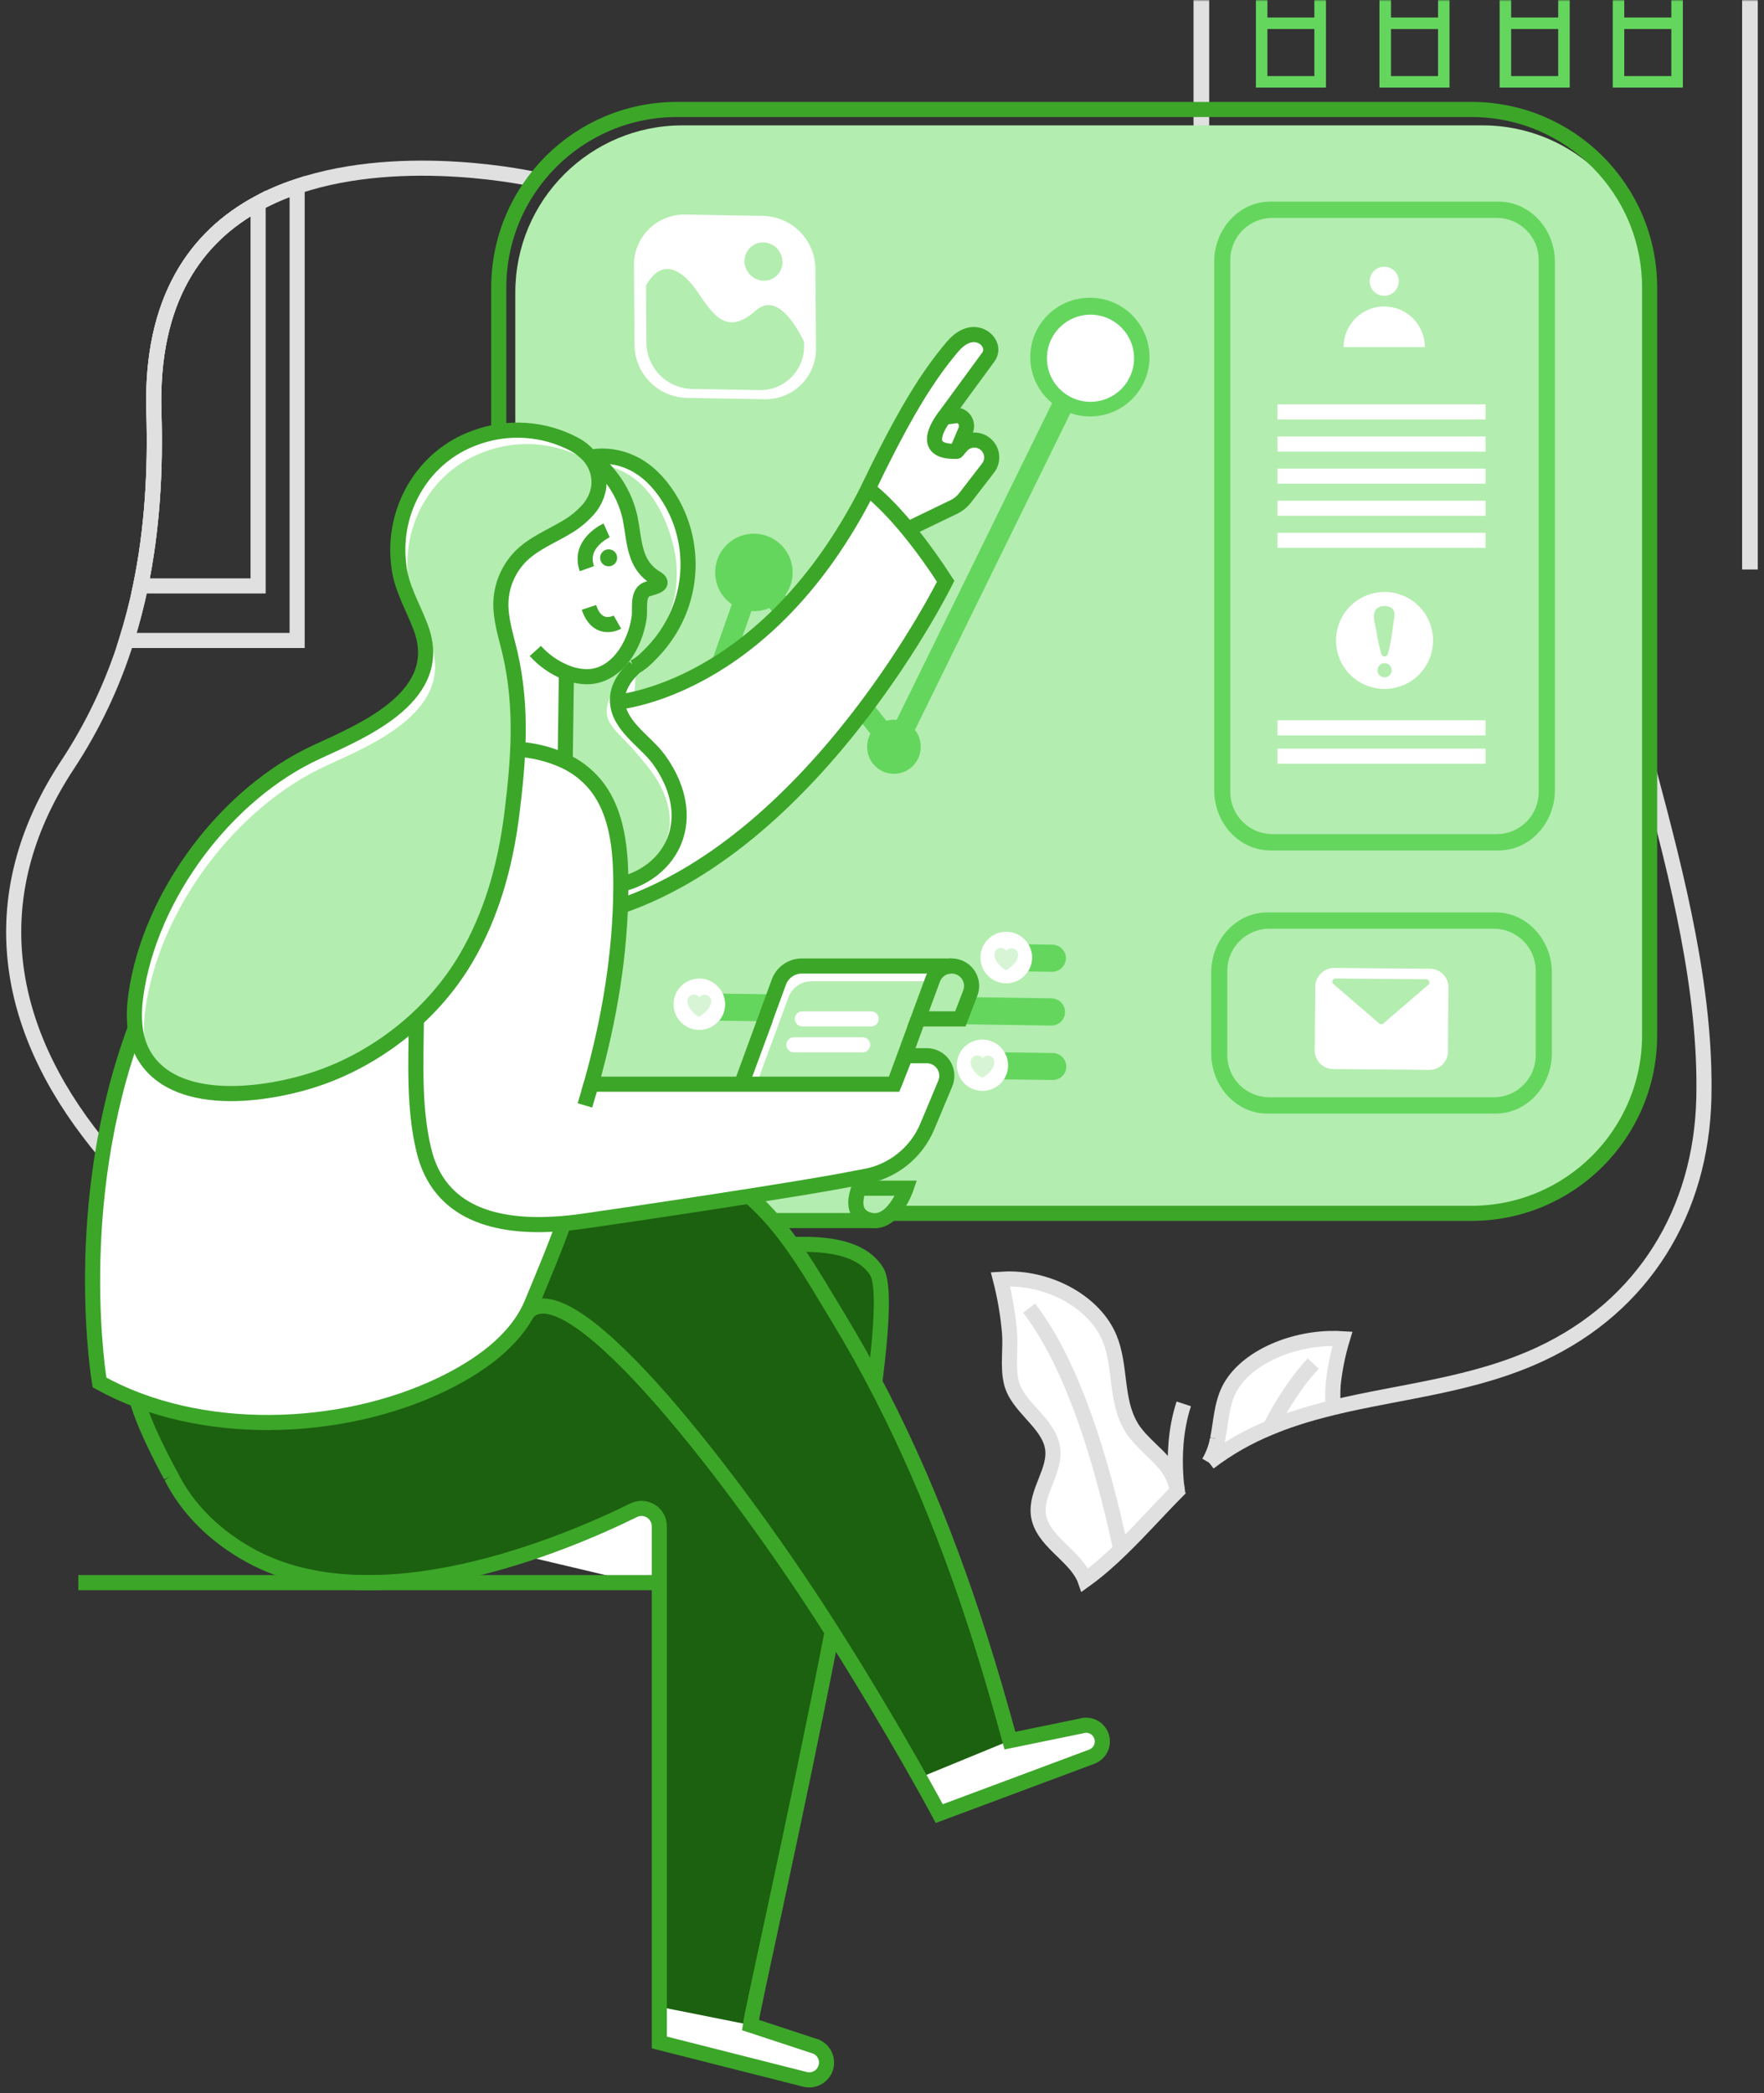 <svg width="543" height="644" viewBox="0 0 543 644" fill="none" xmlns="http://www.w3.org/2000/svg">
<rect x="0" y="0" width="543" height="644" fill="#333333" stroke="none"/>
<mask id="mask0_26_439" style="mask-type:luminance" maskUnits="userSpaceOnUse" x="0" y="0" width="543" height="644">
<path d="M543 0H0V643.717H543V0Z" fill="white"/>
</mask>
<g mask="url(#mask0_26_439)">
<path d="M369.806 126.943V-241.421H538.673V175.229" stroke="#E0E0E0" stroke-width="4.82" stroke-miterlimit="10"/>
<path d="M386.592 5.39V26.947H408.164V-12.61H386.592V5.39ZM390.138 -9.08H404.591V5.39H390.138V-9.08ZM390.138 8.927H404.591V23.41H390.138V8.927Z" fill="#64D65E"/>
<path d="M424.625 5.39V26.947H446.197V-12.61H424.625V5.39ZM428.185 -9.066H442.665V5.39H428.185V-9.066ZM428.185 8.94H442.665V23.41H428.185V8.94Z" fill="#64D65E"/>
<path d="M461.621 5.39V26.947H483.193V-12.61H461.621V5.39ZM465.167 -9.08H479.647V5.39H465.167V-9.08ZM465.167 8.927H479.647V23.41H465.167V8.927Z" fill="#64D65E"/>
<path d="M496.446 5.39V26.947H518.018V-12.61H496.446V5.39ZM499.985 -9.08H514.472V5.39H499.985V-9.08ZM499.985 8.927H514.472V23.41H499.985V8.927Z" fill="#64D65E"/>
<path d="M362.357 458.84C356.661 464.579 351.018 470.966 345.005 476.766C343.352 478.378 341.66 479.937 339.929 481.441C338.008 483.111 336.026 484.701 333.997 486.156C333.849 485.732 333.669 485.32 333.458 484.924C330.053 478.187 320.818 473.923 319.672 466.284C318.627 459.15 325.065 452.595 324.013 445.603C322.827 437.694 313.093 432.999 311.293 425.272C310.147 420.476 311.171 414.945 310.753 410.001C310.275 404.472 309.34 398.992 307.956 393.618C308.63 393.57 309.304 393.55 309.978 393.53C323.663 393.301 337.132 400.981 341.561 411.772C345.127 420.53 343.313 430.574 348.052 438.759C348.337 439.288 348.66 439.797 349.016 440.281C349.645 441.14 350.319 441.963 351.039 442.747L352.542 444.309C352.791 444.559 353.068 444.788 353.317 445.057C353.567 445.327 353.836 445.562 354.086 445.832C356.445 448.089 358.852 450.359 360.416 453.053C360.557 453.288 360.683 453.53 360.793 453.781C360.935 454.031 361.061 454.29 361.171 454.556C361.312 454.845 361.42 455.121 361.521 455.391C361.622 455.66 361.75 456.065 361.858 456.348C362.007 456.853 362.148 457.331 362.256 457.83C362.256 457.958 362.256 458.065 362.296 458.166C362.337 458.267 362.296 458.247 362.296 458.294C362.306 458.334 362.306 458.376 362.296 458.416C362.296 458.503 362.296 458.564 362.337 458.624V458.665C362.327 458.724 362.334 458.785 362.357 458.84Z" fill="white"/>
<path d="M362.445 459.258H362.465L362.445 459.279V459.258Z" fill="white"/>
<path d="M362.485 459.219C362.654 459.071 362.795 458.97 362.964 458.822C362.822 458.95 362.654 459.091 362.506 459.239C362.506 459.239 362.506 459.239 362.465 459.239L362.485 459.219Z" fill="white"/>
<path d="M410.395 426.054C410.25 428.403 410.25 430.758 410.395 433.107C406.283 434.111 402.231 435.216 398.261 436.549C395.793 437.365 393.373 438.26 390.953 439.284C384.239 442.006 377.916 445.608 372.152 449.995C373.408 447.855 374.292 445.518 374.768 443.084C374.768 442.983 374.808 442.875 374.828 442.754C375.873 437.708 375.954 432.407 378.334 427.583C382.763 418.691 395.713 412.244 409.269 411.827H409.518C410.752 411.827 412.006 411.827 413.26 411.887C411.856 416.508 410.896 421.252 410.395 426.054Z" fill="white"/>
<path d="M404.233 419.56L398.22 436.523C395.753 437.338 393.333 438.234 390.913 439.258C394.776 431.753 399.198 424.97 404.233 419.56Z" fill="white"/>
<path d="M362.512 459.284C362.512 459.15 362.491 459.016 362.451 458.887C362.492 459.136 362.512 459.284 362.512 459.284Z" fill="white"/>
<path d="M316.787 402.512C330.269 419.979 339.221 449.667 345.005 476.768C343.352 478.38 341.66 479.938 339.929 481.443L316.787 402.512Z" fill="white"/>
<path d="M364.393 431.962C361.697 440.187 361.595 448.494 361.912 453.755C361.994 455.455 362.174 457.148 362.452 458.827L364.393 431.962Z" fill="white"/>
<path d="M362.357 458.84C356.661 464.579 351.018 470.966 345.005 476.766C343.352 478.378 341.66 479.937 339.929 481.441C338.008 483.111 336.026 484.701 333.997 486.156C333.849 485.732 333.669 485.32 333.458 484.924C330.053 478.187 320.818 473.923 319.672 466.284C318.627 459.15 325.065 452.595 324.013 445.603C322.827 437.694 313.093 432.999 311.293 425.272C310.147 420.476 311.171 414.945 310.753 410.001C310.275 404.472 309.34 398.992 307.956 393.618C308.63 393.57 309.304 393.55 309.978 393.53C323.663 393.301 337.132 400.981 341.561 411.772C345.127 420.53 343.313 430.574 348.052 438.759C348.337 439.288 348.66 439.797 349.016 440.281C349.645 441.14 350.319 441.963 351.039 442.747L352.542 444.309C352.791 444.559 353.068 444.788 353.317 445.057C353.567 445.327 353.836 445.562 354.086 445.832C356.445 448.089 358.852 450.359 360.416 453.053C360.557 453.288 360.683 453.53 360.793 453.781C360.935 454.031 361.061 454.29 361.171 454.556C361.312 454.845 361.42 455.121 361.521 455.391C361.622 455.66 361.75 456.065 361.858 456.348C362.007 456.853 362.148 457.331 362.256 457.83C362.256 457.958 362.256 458.065 362.296 458.166C362.337 458.267 362.296 458.247 362.296 458.294C362.306 458.334 362.306 458.376 362.296 458.416C362.296 458.503 362.296 458.564 362.337 458.624V458.665C362.327 458.724 362.334 458.785 362.357 458.84Z" stroke="#E0E0E0" stroke-width="4.65" stroke-miterlimit="10"/>
<path d="M374.768 443.104C374.29 445.532 373.406 447.862 372.152 449.996" stroke="#E0E0E0" stroke-width="4.65" stroke-miterlimit="10"/>
<path d="M410.374 433.106C410.23 430.758 410.23 428.402 410.374 426.053C410.877 421.257 411.837 416.52 413.239 411.906C411.986 411.826 410.732 411.825 409.498 411.846H409.249C395.692 412.263 382.742 418.71 378.313 427.602C375.934 432.426 375.853 437.707 374.808 442.773" stroke="#E0E0E0" stroke-width="4.65" stroke-miterlimit="10"/>
<path d="M374.774 443.112C374.774 443.004 374.815 442.903 374.835 442.775" stroke="#E0E0E0" stroke-width="4.65" stroke-miterlimit="10"/>
<path d="M374.828 442.746C374.828 442.867 374.788 442.975 374.768 443.076C374.293 445.513 373.409 447.853 372.152 449.994" stroke="#E0E0E0" stroke-width="4.65" stroke-miterlimit="10"/>
<path d="M374.774 443.112C374.774 443.004 374.815 442.903 374.835 442.775" stroke="#E0E0E0" stroke-width="4.65" stroke-miterlimit="10"/>
<path d="M362.445 459.158V459.26" stroke="#E0E0E0" stroke-width="4.65" stroke-miterlimit="10"/>
<path d="M404.233 419.56C399.198 424.949 394.796 431.753 390.913 439.285" stroke="#E0E0E0" stroke-width="4.65" stroke-miterlimit="10"/>
<path d="M362.512 459.284C362.512 459.15 362.491 459.016 362.451 458.887C362.492 459.136 362.512 459.284 362.512 459.284Z" stroke="#E0E0E0" stroke-width="4.65" stroke-miterlimit="10"/>
<path d="M316.787 402.512C330.269 419.979 339.221 449.667 345.005 476.768" stroke="#E0E0E0" stroke-width="4.65" stroke-miterlimit="10"/>
<path d="M364.393 431.962C361.697 440.187 361.595 448.494 361.912 453.755C361.994 455.455 362.174 457.148 362.452 458.827" stroke="#E0E0E0" stroke-width="4.65" stroke-miterlimit="10"/>
<path d="M507.785 238.052C516.366 270.172 525.217 304.777 524.489 337.792C523.714 372.586 505.985 401.789 474.22 416.609C453.545 426.249 431.319 428.021 410.375 433.093C406.262 434.097 402.211 435.202 398.24 436.535C395.773 437.351 393.353 438.247 390.933 439.27C384.225 441.998 377.909 445.604 372.152 449.995" stroke="#E0E0E0" stroke-width="4.65" stroke-miterlimit="10"/>
<path d="M164.787 55.239C164.787 55.239 124.771 46.111 91.463 57.361C87.314 58.727 83.293 60.458 79.45 62.534C60.575 72.74 46.331 91.919 47.375 126.753C47.935 144.942 46.87 162.881 43.283 180.288C42.111 185.937 40.661 191.528 38.935 197.062C34.708 210.59 28.607 223.46 20.808 235.298C-4.026 272.928 -0.265 312.04 27.28 348.309C28.723 350.208 30.206 352.088 31.729 353.927" stroke="#E0E0E0" stroke-width="4.65" stroke-miterlimit="10"/>
<path d="M456.356 38.574H210.06C181.654 38.574 158.625 61.586 158.625 89.974V321.937C158.625 350.324 181.654 373.336 210.06 373.336H456.356C484.763 373.336 507.791 350.324 507.791 321.937V89.974C507.791 61.586 484.763 38.574 456.356 38.574Z" fill="#B3EDAF"/>
<path d="M452.938 33.682H208.382C178.088 33.682 153.529 58.224 153.529 88.497V318.52C153.529 348.793 178.088 373.335 208.382 373.335H452.938C483.233 373.335 507.791 348.793 507.791 318.52V88.497C507.791 58.224 483.233 33.682 452.938 33.682Z" stroke="#3CA629" stroke-width="4.65" stroke-miterlimit="10"/>
<path d="M449.487 45.155H216.93C188.523 45.155 165.494 68.168 165.494 96.554V315.348C165.494 343.735 188.523 366.747 216.93 366.747H449.487C477.893 366.747 500.922 343.735 500.922 315.348V96.554C500.922 68.168 477.893 45.155 449.487 45.155Z" fill="#B3EDAF"/>
<path d="M461.291 62.036H391.054C381.509 62.036 373.763 70.362 373.763 80.608V243.065C373.763 253.331 381.509 261.678 391.054 261.678H461.291C470.856 261.678 478.629 253.331 478.629 243.065V80.608C478.629 70.362 470.856 62.036 461.291 62.036ZM473.654 243.772C473.642 247.187 472.278 250.459 469.861 252.873C467.443 255.288 464.169 256.648 460.751 256.659H391.641C388.218 256.648 384.939 255.286 382.517 252.87C380.095 250.454 378.727 247.179 378.711 243.759V79.942C378.727 76.521 380.095 73.246 382.517 70.83C384.939 68.413 388.218 67.052 391.641 67.041H460.751C464.171 67.052 467.448 68.415 469.865 70.832C472.283 73.249 473.645 76.524 473.654 79.942V243.772Z" fill="#64D65E"/>
<path d="M460.367 280.742H390.131C380.592 280.742 372.84 289.068 372.84 299.314V324.024C372.84 334.297 380.592 342.643 390.131 342.643H460.367C469.933 342.643 477.705 334.297 477.705 324.024V299.314C477.705 289.068 469.933 280.742 460.367 280.742ZM472.73 324.738C472.722 328.155 471.359 331.429 468.941 333.845C466.524 336.261 463.247 337.623 459.828 337.631H390.717C387.295 337.623 384.016 336.262 381.594 333.847C379.172 331.431 377.804 328.157 377.788 324.738V298.647C377.804 295.227 379.172 291.953 381.594 289.536C384.015 287.119 387.295 285.758 390.717 285.747H459.828C463.248 285.758 466.524 287.121 468.942 289.538C471.359 291.955 472.722 295.23 472.73 298.647V324.738Z" fill="#64D65E"/>
<path d="M302.967 298.703L200.043 297.194C198.935 297.176 197.88 296.72 197.11 295.925C196.339 295.131 195.915 294.063 195.931 292.957C195.93 292.573 195.984 292.192 196.093 291.825C196.358 290.954 196.9 290.193 197.635 289.656C198.371 289.119 199.26 288.835 200.171 288.847L303.095 290.343C302.326 291.537 301.895 292.917 301.848 294.338C301.792 295.87 302.181 297.386 302.967 298.703Z" fill="#B3EDAF"/>
<path d="M327.923 296.007C327.662 296.876 327.128 297.638 326.399 298.179C325.67 298.72 324.786 299.012 323.878 299.011L316.463 298.903C317.259 297.662 317.691 296.223 317.714 294.748C317.737 293.274 317.348 291.823 316.591 290.557L324.007 290.665C325.112 290.688 326.164 291.146 326.934 291.939C327.704 292.732 328.129 293.797 328.119 294.902C328.106 295.278 328.04 295.65 327.923 296.007Z" fill="#64D65E"/>
<path d="M327.68 312.571C327.42 313.439 326.884 314.199 326.156 314.736C325.426 315.275 324.542 315.562 323.636 315.555L221.338 314.06C222.294 312.922 222.906 311.536 223.106 310.063C223.305 308.591 223.082 307.092 222.464 305.74L323.73 307.182C324.836 307.204 325.889 307.661 326.66 308.455C327.43 309.248 327.855 310.314 327.842 311.419C327.846 311.809 327.791 312.197 327.68 312.571Z" fill="#64D65E"/>
<path d="M209.029 313.872L199.807 313.737C198.702 313.721 197.648 313.269 196.877 312.478C196.105 311.688 195.677 310.624 195.688 309.52C195.693 309.131 195.749 308.743 195.857 308.368C196.116 307.501 196.65 306.742 197.381 306.207C198.111 305.672 198.996 305.39 199.901 305.404L208.119 305.532C207.638 306.529 207.367 307.613 207.323 308.719C207.255 310.585 207.86 312.414 209.029 313.872Z" fill="#B3EDAF"/>
<path d="M295.687 331.892L200.185 330.504C199.08 330.48 198.029 330.021 197.259 329.228C196.49 328.436 196.063 327.372 196.072 326.267C196.075 325.893 196.134 325.52 196.248 325.162C196.507 324.293 197.041 323.529 197.77 322.988C198.499 322.447 199.384 322.155 200.292 322.158L295.653 323.559C294.875 324.81 294.462 326.253 294.462 327.726C294.462 329.199 294.875 330.642 295.653 331.892H295.687Z" fill="#B3EDAF"/>
<path d="M328.078 329.325C327.819 330.193 327.284 330.953 326.555 331.49C325.825 332.027 324.94 332.312 324.034 332.302L309.028 332.107L295.687 331.925C294.908 330.675 294.496 329.232 294.496 327.759C294.496 326.286 294.908 324.843 295.687 323.592L309.277 323.794L324.108 324.01C325.211 324.028 326.264 324.481 327.034 325.271C327.805 326.062 328.231 327.124 328.22 328.227C328.225 328.598 328.177 328.968 328.078 329.325Z" fill="#64D65E"/>
<path d="M316.423 298.904C315.386 300.523 313.797 301.711 311.951 302.248C310.104 302.784 308.125 302.632 306.382 301.821C304.638 301.01 303.248 299.594 302.471 297.837C301.693 296.078 301.58 294.098 302.153 292.264C302.726 290.429 303.946 288.865 305.585 287.861C307.225 286.857 309.174 286.482 311.07 286.805C312.965 287.128 314.679 288.128 315.893 289.618C317.107 291.109 317.738 292.989 317.67 294.91C317.621 296.329 317.19 297.709 316.423 298.904Z" fill="white"/>
<g opacity="0.72">
<path opacity="0.72" d="M313.436 294.053C313.258 295.001 312.811 295.878 312.149 296.579C311.827 296.936 311.475 297.265 311.097 297.563C310.888 297.711 309.803 298.58 309.594 298.472C308.165 297.752 306.365 295.939 306.142 294.168C306.105 293.89 306.105 293.609 306.142 293.332C306.221 292.855 306.469 292.422 306.84 292.112C307.211 291.802 307.681 291.635 308.165 291.642C308.482 291.653 308.792 291.739 309.069 291.892C309.347 292.046 309.584 292.262 309.762 292.524C309.965 292.28 310.219 292.085 310.508 291.953C310.797 291.821 311.111 291.757 311.427 291.763C311.713 291.772 311.993 291.84 312.251 291.963C312.509 292.085 312.74 292.259 312.928 292.474C313.116 292.688 313.258 292.939 313.346 293.21C313.434 293.483 313.464 293.769 313.436 294.053Z" fill="#B3EDAF"/>
</g>
<path d="M221.325 314.061C220.57 314.965 219.621 315.69 218.55 316.181C217.478 316.672 216.311 316.917 215.132 316.899C213.953 316.882 212.793 316.6 211.738 316.077C210.681 315.553 209.756 314.8 209.029 313.873C207.865 312.413 207.265 310.584 207.337 308.719C207.381 307.614 207.652 306.529 208.132 305.533C208.809 304.159 209.87 303.009 211.186 302.224C212.501 301.438 214.016 301.05 215.548 301.107C217.023 301.153 218.455 301.615 219.68 302.438C220.904 303.262 221.872 304.413 222.471 305.762C223.089 307.113 223.312 308.611 223.113 310.084C222.913 311.557 222.3 312.942 221.345 314.081L221.325 314.061Z" fill="white"/>
<g opacity="0.72">
<path opacity="0.72" d="M218.932 308.424C218.749 309.369 218.3 310.243 217.637 310.943C217.321 311.305 216.968 311.634 216.586 311.926C216.384 312.075 215.292 312.95 215.089 312.836C213.66 312.122 211.86 310.31 211.631 308.531C211.594 308.254 211.594 307.973 211.631 307.696C211.701 307.301 211.886 306.936 212.163 306.647C212.441 306.358 212.798 306.158 213.189 306.072C213.581 305.986 213.989 306.018 214.362 306.165C214.735 306.311 215.056 306.565 215.285 306.894C215.552 306.523 215.938 306.253 216.379 306.129C216.82 306.005 217.289 306.035 217.711 306.212C218.133 306.39 218.482 306.705 218.702 307.107C218.921 307.509 218.997 307.973 218.918 308.424H218.932Z" fill="#B3EDAF"/>
</g>
<path d="M309.028 332.107C308.076 333.543 306.681 334.63 305.055 335.204C303.429 335.777 301.66 335.805 300.017 335.283C298.374 334.762 296.945 333.718 295.949 332.312C294.952 330.906 294.441 329.214 294.494 327.492C294.544 326.112 294.95 324.768 295.673 323.592C296.228 322.705 296.954 321.938 297.806 321.333C298.66 320.728 299.624 320.299 300.645 320.068C301.666 319.838 302.722 319.812 303.752 319.992C304.783 320.172 305.768 320.555 306.649 321.116C307.531 321.679 308.293 322.41 308.89 323.269C309.488 324.127 309.909 325.094 310.131 326.116C310.352 327.138 310.368 328.194 310.179 329.222C309.99 330.25 309.598 331.23 309.028 332.107Z" fill="white"/>
<g opacity="0.72">
<path opacity="0.72" d="M306.095 327.163C305.914 328.111 305.465 328.988 304.801 329.689C304.484 330.051 304.131 330.38 303.749 330.673C303.547 330.821 302.455 331.69 302.253 331.582C300.824 330.861 299.024 329.056 298.794 327.277C298.757 327 298.757 326.719 298.794 326.442C298.864 326.047 299.049 325.682 299.326 325.393C299.604 325.104 299.961 324.904 300.352 324.818C300.744 324.732 301.152 324.765 301.525 324.911C301.899 325.057 302.22 325.311 302.448 325.641C302.716 325.27 303.101 325.001 303.54 324.878C303.98 324.754 304.449 324.783 304.87 324.959C305.292 325.136 305.641 325.45 305.861 325.85C306.08 326.25 306.158 326.713 306.082 327.163H306.095Z" fill="#B3EDAF"/>
</g>
<path d="M195.142 81.753L195.317 106.132C195.363 110.384 197.051 114.455 200.029 117.492C203.008 120.529 207.047 122.298 211.301 122.428L235.448 122.845C237.524 122.877 239.586 122.492 241.511 121.712C243.435 120.932 245.183 119.774 246.651 118.306C248.12 116.839 249.278 115.092 250.057 113.168C250.836 111.245 251.221 109.184 251.188 107.109L251.006 82.73C250.964 78.478 249.278 74.407 246.3 71.371C243.321 68.335 239.283 66.568 235.03 66.441L210.883 66.016C208.806 65.985 206.744 66.37 204.82 67.15C202.895 67.929 201.147 69.087 199.679 70.555C198.211 72.023 197.053 73.77 196.273 75.694C195.494 77.618 195.109 79.678 195.142 81.753Z" fill="white"/>
<path d="M198.857 87.871L198.985 105.521C199.024 109.213 200.491 112.747 203.079 115.383C205.665 118.019 209.172 119.555 212.865 119.667L233.837 120.031C235.64 120.059 237.431 119.724 239.102 119.047C240.774 118.37 242.293 117.365 243.569 116.091C244.845 114.818 245.852 113.301 246.531 111.631C247.21 109.961 247.547 108.172 247.521 106.369V105.177C244.575 99.155 238.839 90.141 232.691 95.531C223.866 103.277 219.828 97.383 214.685 89.778C210.391 83.412 203.859 78.763 198.857 87.871Z" fill="#B3EDAF"/>
<path d="M238.313 85.433C240.977 83.665 241.663 80.015 239.846 77.282C238.029 74.549 234.396 73.767 231.732 75.535C229.069 77.304 228.382 80.953 230.2 83.686C232.016 86.419 235.649 87.201 238.313 85.433Z" fill="#B3EDAF"/>
<path d="M335.413 91.617C331.639 91.615 327.957 92.781 324.873 94.955C321.789 97.128 319.454 100.203 318.189 103.756C316.924 107.308 316.789 111.166 317.806 114.797C318.823 118.429 320.939 121.658 323.865 124.039L276.003 221.522C275.708 221.476 275.411 221.447 275.113 221.435C274.35 221.445 273.591 221.563 272.861 221.785L241.724 183.125C243.114 181.207 243.901 178.92 243.985 176.554C244.069 174.187 243.445 171.85 242.194 169.84C240.943 167.829 239.122 166.236 236.96 165.265C234.8 164.293 232.399 163.987 230.063 164.384C227.728 164.783 225.564 165.866 223.847 167.499C222.13 169.131 220.939 171.237 220.426 173.548C219.912 175.859 220.099 178.272 220.963 180.476C221.826 182.681 223.328 184.578 225.275 185.927L203.454 247.983C201.552 248.097 199.747 248.866 198.347 250.158C196.947 251.451 196.038 253.188 195.775 255.074C195.512 256.96 195.909 258.88 196.902 260.506C197.894 262.133 199.419 263.365 201.217 263.995C203.017 264.625 204.978 264.614 206.769 263.962C208.56 263.311 210.07 262.06 211.043 260.422C212.015 258.784 212.391 256.86 212.104 254.977C211.818 253.094 210.889 251.368 209.474 250.092L231.295 188.029C231.565 188.029 231.828 188.069 232.097 188.069C233.72 188.069 235.325 187.739 236.816 187.099L267.947 225.746C267.291 226.935 266.943 228.269 266.936 229.626C266.904 230.727 267.094 231.822 267.493 232.848C267.893 233.874 268.494 234.809 269.262 235.599C270.03 236.388 270.949 237.016 271.963 237.445C272.978 237.873 274.069 238.094 275.17 238.094C276.272 238.094 277.362 237.873 278.377 237.445C279.391 237.016 280.31 236.388 281.078 235.599C281.845 234.809 282.447 233.874 282.846 232.848C283.246 231.822 283.436 230.727 283.404 229.626C283.399 227.796 282.777 226.021 281.638 224.588L329.501 127.104C332.016 127.989 334.695 128.313 337.35 128.054C340.005 127.795 342.57 126.957 344.866 125.602C347.163 124.246 349.134 122.404 350.643 120.206C352.151 118.008 353.159 115.507 353.598 112.877C354.036 110.248 353.892 107.555 353.178 104.987C352.464 102.419 351.196 100.038 349.463 98.013C347.729 95.987 345.574 94.364 343.147 93.259C340.719 92.154 338.079 91.594 335.413 91.617Z" fill="#64D65E"/>
<path d="M393.252 126.745H457.293" stroke="white" stroke-width="4.65" stroke-miterlimit="10"/>
<path d="M393.252 136.629H457.293" stroke="white" stroke-width="4.65" stroke-miterlimit="10"/>
<path d="M393.252 146.505H457.293" stroke="white" stroke-width="4.65" stroke-miterlimit="10"/>
<path d="M393.252 156.381H457.293" stroke="white" stroke-width="4.65" stroke-miterlimit="10"/>
<path d="M393.252 166.262H457.293" stroke="white" stroke-width="4.65" stroke-miterlimit="10"/>
<path d="M393.252 223.953H457.293" stroke="white" stroke-width="4.65" stroke-miterlimit="10"/>
<path d="M393.252 232.671H457.293" stroke="white" stroke-width="4.65" stroke-miterlimit="10"/>
<path d="M443.838 299.422C444.481 299.955 444.997 300.626 445.347 301.385C445.697 302.144 445.872 302.972 445.86 303.807L445.712 323.565C445.706 324.311 445.554 325.048 445.263 325.735C444.971 326.422 444.548 327.044 444.016 327.567C443.483 328.089 442.853 328.502 442.16 328.78C441.468 329.059 440.728 329.198 439.982 329.19L410.32 328.934C408.817 328.92 407.379 328.31 406.325 327.237C405.271 326.165 404.686 324.718 404.698 323.215L404.874 303.443C404.93 301.954 405.554 300.543 406.618 299.498C407.682 298.454 409.106 297.855 410.597 297.825L440.258 298.081C441.572 298.093 442.84 298.567 443.838 299.422Z" fill="white"/>
<path d="M439.645 303.034L425.812 314.911C425.635 315.061 425.411 315.143 425.178 315.143C424.946 315.143 424.721 315.061 424.545 314.911L410.462 302.785C410.307 302.654 410.196 302.478 410.146 302.28C410.096 302.084 410.11 301.876 410.184 301.687C410.259 301.498 410.391 301.337 410.561 301.227C410.733 301.117 410.933 301.063 411.136 301.074L439.052 301.323C439.248 301.329 439.437 301.395 439.595 301.512C439.753 301.628 439.872 301.789 439.936 301.975C440.001 302.16 440.007 302.361 439.955 302.55C439.903 302.739 439.795 302.908 439.645 303.034Z" fill="#B3EDAF"/>
<path d="M426.203 182.14C423.247 182.137 420.358 183.01 417.9 184.649C415.441 186.287 413.525 188.618 412.391 191.346C411.259 194.073 410.961 197.075 411.536 199.972C412.111 202.868 413.533 205.529 415.621 207.618C417.71 209.707 420.372 211.131 423.27 211.708C426.168 212.285 429.172 211.99 431.903 210.861C434.633 209.731 436.967 207.818 438.609 205.362C440.251 202.907 441.128 200.021 441.128 197.068C441.128 195.108 440.743 193.168 439.994 191.357C439.244 189.546 438.145 187.901 436.759 186.515C435.373 185.129 433.727 184.029 431.917 183.278C430.105 182.527 428.164 182.14 426.203 182.14ZM426.203 208.412C425.624 208.412 425.068 208.182 424.658 207.773C424.248 207.363 424.019 206.808 424.019 206.229C424.019 205.651 424.248 205.095 424.658 204.686C425.068 204.276 425.624 204.047 426.203 204.047C426.782 204.047 427.337 204.276 427.747 204.686C428.157 205.095 428.387 205.651 428.387 206.229C428.387 206.808 428.157 207.363 427.747 207.773C427.337 208.182 426.782 208.412 426.203 208.412ZM428.946 191.625C428.488 194.865 428.097 198.267 427.133 201.406C427.043 201.576 426.909 201.72 426.743 201.82C426.578 201.919 426.389 201.972 426.196 201.972C426.003 201.972 425.814 201.919 425.649 201.82C425.483 201.72 425.349 201.576 425.259 201.406C424.575 199.041 424.053 196.633 423.695 194.198C423.392 192.433 422.347 189.556 423.351 187.845C424.221 186.303 426.681 186.121 428.07 186.923C429.843 187.872 429.155 189.967 428.946 191.598V191.625Z" fill="white"/>
<path d="M335.676 123.634C343.084 123.634 349.091 117.633 349.091 110.229C349.091 102.825 343.084 96.823 335.676 96.823C328.267 96.823 322.261 102.825 322.261 110.229C322.261 117.633 328.267 123.634 335.676 123.634Z" fill="white"/>
<path d="M426.095 91.023C428.571 91.023 430.578 89.018 430.578 86.543C430.578 84.07 428.571 82.064 426.095 82.064C423.619 82.064 421.612 84.07 421.612 86.543C421.612 89.018 423.619 91.023 426.095 91.023Z" fill="white"/>
<path d="M413.577 106.799C413.577 103.481 414.896 100.299 417.243 97.954C419.591 95.607 422.775 94.29 426.095 94.29C429.415 94.29 432.599 95.607 434.947 97.954C437.295 100.299 438.613 103.481 438.613 106.799H413.577Z" fill="white"/>
<path d="M339.875 535.003C339.873 536.021 339.559 537.013 338.977 537.849C338.396 538.684 337.573 539.322 336.619 539.678L289.667 557.193C289.667 557.193 287.429 553.043 283.526 546.111L256.709 501.28C249.463 538.533 241.38 575.833 236.371 599.08L231.545 622.227L250.892 628.586C252.055 628.866 253.09 629.528 253.832 630.467C254.574 631.404 254.98 632.564 254.984 633.76C254.982 634.571 254.796 635.37 254.439 636.099C254.082 636.827 253.565 637.465 252.925 637.964C252.285 638.463 251.54 638.811 250.747 638.98C249.953 639.149 249.131 639.135 248.344 638.94L203.501 627.582V616.629L202.436 616.42L203.36 488.649L159.542 478.296C154.048 480.007 148.244 481.576 142.312 482.849C142.247 482.858 142.185 482.872 142.123 482.89C127.724 486.661 112.685 487.31 98.015 484.789C97.887 484.789 97.739 484.729 97.618 484.702C96.552 484.5 95.487 484.264 94.442 484.028C94.126 483.968 93.816 483.907 93.499 483.819C92.582 483.611 91.665 483.341 90.748 483.092C90.243 482.944 89.744 482.822 89.265 482.674C88.787 482.526 88.429 482.405 88.011 482.257C80.116 479.78 72.824 475.684 66.601 470.232C61.83 466.228 57.785 461.434 54.642 456.058C53.294 453.93 52.034 451.693 50.861 449.396C43.742 435.351 42.259 430.574 44.328 430.446C39.771 428.842 35.356 426.859 31.129 424.518C31.129 424.518 21.813 370.189 42.131 315.509C41.742 312.127 41.812 308.707 42.34 305.344C46.62 274.666 70.181 243.132 98.292 230.36C113.351 223.516 137.91 213.014 129.975 192.104C127.467 185.488 123.908 179.789 123.234 172.925C123.173 172.251 123.092 171.652 123.045 170.985C121.919 154.817 131.337 139.465 146.585 133.934C151.575 132.057 156.908 131.266 162.228 131.615C167.548 131.963 172.732 133.443 177.433 135.955C179.057 136.811 180.514 137.953 181.734 139.324C186.372 139.445 192.196 140.26 194.933 141.533C199.571 143.702 203.285 147.502 206.063 151.779C211.186 159.752 213.243 169.312 211.854 178.685C211.055 183.872 209.206 188.841 206.42 193.289C205.046 195.518 203.452 197.603 201.661 199.514C200.09 201.157 197.859 203.556 195.708 204.438C195.733 204.457 195.762 204.468 195.793 204.468C195.823 204.468 195.853 204.457 195.877 204.438L195.25 214.455C208.126 211.525 242.526 199.453 267.745 149.61C269.565 145.75 271.439 141.91 273.407 138.111C279.232 126.8 285.474 115.551 293.745 105.823C295.768 103.465 298.761 101.337 301.976 102.361C304.794 103.256 306.695 106.402 304.734 109.043L291.197 127.528L295.518 126.969C295.99 127.083 296.43 127.298 296.809 127.599C297.188 127.9 297.498 128.28 297.714 128.714C297.931 129.147 298.051 129.622 298.065 130.105C298.079 130.59 297.988 131.071 297.797 131.516L295.06 138.01L296.354 136.487C297.245 135.437 298.507 134.77 299.878 134.628C301.248 134.486 302.62 134.879 303.708 135.724C304.795 136.57 305.513 137.803 305.712 139.166C305.911 140.528 305.575 141.914 304.774 143.035L297.642 152.244C296.687 153.46 295.473 154.45 294.089 155.141L279.973 161.945C284.148 167.073 288.03 172.433 291.602 177.998C283.851 192.843 274.764 206.954 264.455 220.154C247.076 242.526 222.053 267.532 191.502 277.987C190.828 296.478 187.558 314.802 182.482 332.727C198.331 332.727 213.451 332.727 228.74 332.727L240.268 301.295C240.797 299.845 241.761 298.592 243.027 297.708C244.293 296.823 245.801 296.349 247.346 296.35H293.422C294.223 296.353 295.017 296.509 295.761 296.809C296.89 297.275 297.856 298.065 298.536 299.079C299.217 300.093 299.581 301.286 299.583 302.508C299.575 303.256 299.434 303.998 299.165 304.697L296.112 312.632H296.01H283.02L277.735 327.763L279.238 323.943H285.737C286.755 323.943 287.757 324.194 288.654 324.674C289.551 325.154 290.315 325.849 290.879 326.695C291.443 327.542 291.788 328.515 291.885 329.527C291.982 330.54 291.826 331.561 291.433 332.498L285.899 345.729C284.23 349.713 281.584 353.212 278.205 355.905C274.826 358.597 270.823 360.396 266.565 361.135L265.978 361.236L264.893 364.443L265.453 363.338C265.271 363.776 265.062 364.254 264.873 364.779H279.447C279.447 364.779 276.212 374.21 270.259 374.776C269.778 374.814 269.294 374.798 268.817 374.729H238.616C240.308 376.609 242.209 378.886 244.238 381.56C253.002 381.432 265.749 382.368 268.904 388.485C269.447 389.093 269.943 389.741 270.387 390.425C271.594 392.446 271.992 397.162 271.702 403.972C271.787 410.996 271.198 418.012 269.942 424.923C271.471 427.788 272.94 430.669 274.351 433.565C277.42 439.296 280.188 445.182 282.643 451.201C282.727 451.361 282.797 451.527 282.852 451.7C290.21 468.563 296.666 485.806 302.192 503.355L302.502 504.44C306.682 516.754 310.086 527.943 311.38 534.754L333.289 530.267C334.041 530.018 334.84 529.951 335.624 530.07C336.406 530.19 337.149 530.493 337.792 530.955C338.435 531.417 338.959 532.025 339.321 532.729C339.683 533.432 339.873 534.211 339.875 535.003Z" fill="white"/>
<path d="M264.273 365.587H278.847C278.249 367.23 277.488 368.81 276.576 370.303C274.776 373.118 271.998 376.062 268.324 375.564H224.109C222.39 375.575 220.716 375.016 219.35 373.974C219.047 372.574 219.133 371.118 219.599 369.764C237.457 367.029 255.752 364.085 263.936 362.394L265.48 362.125L264.273 365.587Z" fill="#B3EDAF"/>
<path d="M298.983 303.396C298.975 304.144 298.834 304.886 298.565 305.585L295.518 313.514H282.521L277.182 328.739L275.241 333.602H232.879L242.694 306.885C243.227 305.436 244.192 304.184 245.459 303.3C246.726 302.416 248.234 301.942 249.779 301.941H295.849C296.651 301.942 297.445 302.098 298.188 302.399C298.446 302.504 298.698 302.623 298.943 302.756C298.963 302.958 298.983 303.187 298.983 303.396Z" fill="#B3EDAF"/>
<path d="M298.99 303.389C298.981 304.138 298.84 304.879 298.572 305.579L295.518 313.507H282.528L287.045 301.261C287.544 299.902 288.505 298.763 289.761 298.043C291.016 297.322 292.485 297.067 293.911 297.321C295.336 297.575 296.626 298.322 297.554 299.432C298.483 300.541 298.991 301.942 298.99 303.389Z" fill="#B3EDAF"/>
<path d="M278.841 365.588C278.841 365.588 274.661 377.862 267.07 375.221C262.352 373.597 263.059 368.902 264.293 365.561L278.841 365.588Z" fill="#B3EDAF"/>
<path d="M268.163 313.509H246.975" stroke="white" stroke-width="4.65" stroke-linecap="round" stroke-linejoin="round"/>
<path d="M265.554 321.484H244.366" stroke="white" stroke-width="4.65" stroke-linecap="round" stroke-linejoin="round"/>
<path d="M282.151 452.016C278.481 443.15 274.202 434.55 269.342 426.276C271.311 415.854 272.652 397.599 268.385 389.313C265.23 383.189 252.496 382.26 243.706 382.388C236.917 373.421 231.43 368.8 231.43 368.8C231.43 368.8 190.565 375.416 181.235 375.469C171.905 375.523 171.912 380.69 171.912 380.69C171.912 380.69 165.413 400.287 158.066 410.021C150.718 419.755 130.953 431.577 102.471 436.131C73.99 440.685 51.589 435.074 46.452 432.217C41.315 429.361 41.147 432.116 50.342 450.217C59.536 468.318 73.693 481.333 97.469 485.624C112.134 488.147 127.17 487.499 141.563 483.724C141.563 483.724 179.186 474.246 190.221 467.018C201.256 459.79 202.982 469.618 202.982 469.618L201.904 617.268L231.025 623.075L256.184 502.135L283.013 547L310.888 535.548C307.605 518.323 290.746 472.899 282.151 452.016Z" fill="#1C610F"/>
<path d="M206.043 254.592C205.445 258.693 203.7 262.541 201.007 265.693C198.938 268.335 196.306 270.482 193.302 271.978C192.597 272.319 191.864 272.598 191.111 272.814C191.111 270.476 191.07 268.098 190.942 265.781C190.464 257.098 188.711 248.057 183.176 241.381C180.514 238.192 177.153 235.657 173.355 233.971C173.462 232.368 173.591 230.778 173.692 229.175C173.982 226.433 173.968 223.668 173.651 220.93C173.294 219.268 173.091 217.576 173.044 215.877C173.105 214.294 172.876 208.218 174.13 206.904C176.222 207.775 178.463 208.233 180.729 208.252C185.806 208.211 189.837 205.099 192.553 201.118C193.553 200.792 194.591 200.601 195.641 200.552C198.715 201.01 189.54 209.275 192.533 208.339C190.585 208.939 189.163 211.862 188.246 213.533C186.898 216.12 186.116 219.165 187.437 221.9C188.731 224.513 191.441 226.763 193.362 228.912C195.952 231.63 198.375 234.503 200.616 237.515C204.162 242.446 206.75 248.502 206.043 254.592Z" fill="#B3EDAF"/>
<path d="M159.387 230.534C164.214 230.834 168.949 231.993 173.368 233.957C177.164 235.643 180.522 238.179 183.183 241.367C188.718 248.049 190.471 257.083 190.949 265.766C191.077 268.104 191.138 270.482 191.118 272.799C191.017 293.359 187.592 313.703 181.97 333.596C199.43 333.596 215.993 333.596 232.866 333.596H275.241L277.182 328.739L278.733 324.831H285.272C286.29 324.831 287.293 325.083 288.191 325.563C289.089 326.044 289.854 326.739 290.418 327.586C290.983 328.433 291.329 329.407 291.426 330.42C291.523 331.433 291.368 332.454 290.975 333.393L285.44 346.624C283.768 350.605 281.119 354.103 277.74 356.794C274.36 359.485 270.358 361.283 266.1 362.023L265.513 362.131L263.97 362.401C255.786 364.092 237.49 367.035 219.633 369.77C203.299 372.297 187.322 374.634 179.766 375.719C176.901 376.136 173.975 376.446 171.002 376.635C153.36 377.719 135.146 373.799 130.427 353.731C127.353 340.878 128.027 327.021 128.169 313.642" stroke="#3CA629" stroke-width="4.65" stroke-miterlimit="10"/>
<path d="M243.847 382.967C255.267 382.442 265.5 384.132 269.888 391.273C272.099 394.884 271.56 407.616 269.282 425.373" stroke="#3CA629" stroke-width="4.65" stroke-miterlimit="10"/>
<path d="M52.539 453.99C52.564 454.021 52.584 454.055 52.6 454.091C57.487 464.048 66.082 472.643 77.077 478.659C115.819 499.839 174.089 475.021 195.048 464.694C195.884 464.283 196.812 464.092 197.743 464.138C198.674 464.185 199.577 464.468 200.369 464.961C201.159 465.454 201.811 466.141 202.263 466.956C202.715 467.77 202.95 468.687 202.948 469.619V628.444L247.784 639.795C248.478 639.973 249.201 640.01 249.91 639.901C250.618 639.793 251.298 639.542 251.906 639.164C252.516 638.787 253.042 638.29 253.453 637.704C253.865 637.118 254.154 636.454 254.303 635.753C254.598 634.392 254.348 632.969 253.606 631.79C252.863 630.611 251.688 629.771 250.332 629.448L230.992 623.082C231.888 616.804 245.007 559.389 256.157 502.142" stroke="#3CA629" stroke-width="4.65" stroke-miterlimit="10"/>
<path d="M230.567 368.052C242.027 377.753 250.258 392.668 257.963 405.339C276.737 436.212 290.779 469.813 301.686 504.196C304.983 514.584 308.016 525.079 310.881 535.575L332.777 531.082C334.019 530.678 335.371 530.776 336.542 531.356C337.713 531.935 338.611 532.949 339.043 534.181C339.476 535.413 339.408 536.766 338.855 537.949C338.303 539.132 337.31 540.053 336.087 540.513L289.134 558.027C289.134 558.027 275.396 532.382 256.197 502.115C228.059 457.708 176.065 389.266 162.34 403.863" stroke="#3CA629" stroke-width="4.65" stroke-miterlimit="10"/>
<path d="M189.608 216.091C189.608 216.091 235.65 212.905 267.212 150.465C267.212 150.465 277.189 157.343 291.096 178.859C291.096 178.859 252.078 257.992 190.949 278.875" stroke="#3CA629" stroke-width="4.65" stroke-miterlimit="10"/>
<path d="M185.442 143.081L188.138 147.177L189.763 149.669C191.411 153.506 192.86 157.426 194.104 161.411L194.185 161.694L197.272 173.483C197.278 173.496 197.278 173.51 197.272 173.523C198.31 175.23 199.741 176.664 201.445 177.706C201.848 177.924 202.224 178.189 202.564 178.495C204.418 180.354 199.531 180.893 198.519 181.506C198.073 181.812 197.707 182.221 197.453 182.698C197.198 183.176 197.062 183.707 197.057 184.248C191.252 208.384 194.987 202.045 192.493 207.414C194.657 205.582 200.036 199.755 200.036 199.755C200.71 199.317 201.344 198.003 201.782 197.35C203.174 195.216 204.372 192.961 205.362 190.614C208.438 183.602 209.148 175.781 207.384 168.329C204.6 156.749 198.108 145.163 185.442 143.081Z" fill="#B3EDAF"/>
<path d="M184.889 150.365C184.395 152.869 183.206 155.185 181.458 157.047C179.559 159.121 177.348 160.888 174.905 162.281C170.308 165.016 165.191 167.084 161.328 170.776C157.461 174.493 155.146 179.535 154.85 184.889C154.58 190.372 156.542 196.051 157.735 201.184C161.517 217.776 160.304 233.721 158.214 250.421C156.232 266.178 152.012 281.598 143.828 295.313C134.175 311.48 118.326 324.421 100.489 331.063C85.659 336.594 56.84 341.498 45.94 326.112C44.059 321.255 44.039 315.697 44.767 310.463C49.047 279.758 72.608 248.245 100.718 235.473C115.778 228.629 140.336 218.113 132.402 197.196C129.874 190.601 126.335 184.909 125.661 178.018C125.6 177.391 125.539 176.765 125.479 176.098C124.346 159.93 133.764 144.585 149.012 139.047C154.001 137.164 159.334 136.371 164.655 136.72C169.976 137.068 175.16 138.551 179.86 141.068C181.528 141.955 183.022 143.138 184.269 144.558C184.354 144.654 184.431 144.758 184.498 144.868C184.593 145.106 184.669 145.351 184.727 145.602C185.099 147.163 185.154 148.782 184.889 150.365Z" fill="#B3EDAF"/>
<path d="M191.151 272.106C199.295 270.226 206.44 264.399 208.483 255.884C210.384 247.996 207.377 239.899 202.719 233.553C198.398 227.692 189.399 222.775 190.106 214.462C190.336 211.767 191.67 209.41 193.41 207.321C194.037 206.594 194.684 205.92 195.392 205.233" stroke="#3CA629" stroke-width="4.65" stroke-miterlimit="10"/>
<path d="M174.359 206.714L173.982 234.219" stroke="#3CA629" stroke-width="4.65" stroke-miterlimit="10"/>
<path d="M129.463 192.925C126.948 186.323 123.396 180.631 122.722 173.746C122.654 173.113 122.594 172.48 122.546 171.806C121.407 155.639 130.831 140.3 146.073 134.756C151.063 132.875 156.397 132.082 161.719 132.431C167.041 132.779 172.226 134.261 176.927 136.776C178.592 137.667 180.081 138.852 181.323 140.273L181.64 140.657C182.74 142.001 183.541 143.565 183.985 145.244C184.431 146.924 184.511 148.678 184.221 150.391C183.731 152.889 182.549 155.199 180.81 157.06C178.905 159.138 176.69 160.911 174.244 162.314C169.647 165.049 164.537 167.104 160.661 170.796C156.792 174.522 154.483 179.579 154.203 184.942C153.927 190.426 155.895 196.098 157.068 201.244C160.85 217.836 159.643 233.775 157.553 250.468C155.571 266.224 151.358 281.651 143.161 295.366C133.507 311.534 117.666 324.481 99.822 331.117C84.701 336.748 55.054 341.733 44.639 325.249C41.14 319.719 40.911 312.719 41.814 306.239C46.095 275.541 69.668 244.014 97.766 231.249C112.853 224.323 137.411 213.835 129.463 192.925Z" stroke="#3CA629" stroke-width="4.65" stroke-miterlimit="10"/>
<path d="M187.349 174.257C188.797 174.257 189.972 173.085 189.972 171.637C189.972 170.19 188.797 169.016 187.349 169.016C185.901 169.016 184.727 170.19 184.727 171.637C184.727 173.085 185.901 174.257 187.349 174.257Z" fill="#3CA629"/>
<path d="M186.736 163.191C186.736 163.191 177.858 167.192 180.669 174.973" stroke="#3CA629" stroke-width="4.65" stroke-miterlimit="10"/>
<path d="M194.94 205.362C197.164 204.553 199.537 201.993 201.155 200.316C202.944 198.408 204.543 196.33 205.928 194.112C209.828 187.874 211.866 180.654 211.8 173.299C211.735 165.945 209.569 158.761 205.557 152.595C202.78 148.311 199.079 144.511 194.441 142.356C190.575 140.535 186.249 139.925 182.03 140.604C184.388 142.527 186.503 144.731 188.327 147.165C191.074 150.769 192.998 154.931 193.962 159.358C194.111 160.133 194.239 160.901 194.374 161.682C195.048 165.846 195.425 170.063 197.468 173.471C198.509 175.192 199.947 176.64 201.661 177.695C202.064 177.912 202.439 178.177 202.78 178.483C204.634 180.342 199.746 180.875 198.735 181.488C196.14 183.003 197.104 187.355 196.76 189.874C196.345 192.815 195.465 195.671 194.151 198.335C193.686 199.282 193.157 200.195 192.567 201.07C189.87 205.065 185.826 208.191 180.743 208.218C178.481 208.198 176.245 207.74 174.157 206.871C170.576 205.416 167.373 203.166 164.793 200.289" stroke="#3CA629" stroke-width="4.65" stroke-miterlimit="10"/>
<path d="M190.059 191.423C190.059 191.423 183.945 194.906 181.296 186.89" stroke="#3CA629" stroke-width="4.65" stroke-miterlimit="10"/>
<path d="M278.342 163.358L293.577 156.002C294.97 155.331 296.186 154.343 297.129 153.118L304.241 143.896C305.06 142.777 305.411 141.383 305.219 140.009C305.027 138.636 304.307 137.391 303.213 136.539C302.118 135.686 300.734 135.293 299.354 135.443C297.975 135.593 296.707 136.274 295.822 137.342L294.521 138.857L297.264 132.37C297.45 131.924 297.539 131.444 297.523 130.961C297.507 130.478 297.387 130.004 297.171 129.571C296.956 129.139 296.65 128.757 296.274 128.454C295.898 128.15 295.461 127.93 294.992 127.81L290.658 128.382L304.208 109.891C306.129 107.27 304.262 104.104 301.451 103.208C298.215 102.177 295.222 104.306 293.213 106.664C284.948 116.391 278.686 127.641 272.868 138.958C270.913 142.762 269.027 146.597 267.212 150.464" stroke="#3CA629" stroke-width="4.65" stroke-linejoin="round"/>
<path d="M290.665 128.382C290.665 128.382 281.827 139.369 294.527 138.857" stroke="#3CA629" stroke-width="4.65" stroke-miterlimit="10"/>
<path d="M266.059 362.016C266.059 362.016 259.507 372.639 267.138 375.246C274.769 377.853 278.942 365.593 278.942 365.593H264.212" stroke="#3CA629" stroke-width="4.65" stroke-miterlimit="10"/>
<path d="M268.405 375.558H238.016" stroke="#3CA629" stroke-width="4.65" stroke-miterlimit="10"/>
<path d="M299.084 303.389C299.076 304.138 298.934 304.879 298.666 305.579L295.619 313.507H282.629L287.139 301.261C287.638 299.902 288.6 298.763 289.855 298.043C291.11 297.322 292.58 297.067 294.005 297.321C295.43 297.575 296.72 298.322 297.649 299.432C298.577 300.541 299.086 301.942 299.084 303.389Z" stroke="#3CA629" stroke-width="4.65" stroke-miterlimit="10"/>
<path d="M235.657 313.508L228.241 333.59L239.749 302.177C240.281 300.725 241.248 299.472 242.518 298.588C243.788 297.702 245.299 297.23 246.847 297.233H292.916" stroke="#3CA629" stroke-width="4.65" stroke-miterlimit="10"/>
<path d="M275.254 333.59L282.629 313.509" stroke="#3CA629" stroke-width="4.65" stroke-miterlimit="10"/>
<path d="M41.639 316.35C21.314 371.03 30.63 425.373 30.63 425.373C61.33 442.443 104.857 440.961 136.035 425.959C147.064 420.637 158.955 412.621 163.769 400.873C167.301 392.27 170.975 383.735 174.002 375.011" stroke="#3CA629" stroke-width="4.65" stroke-miterlimit="10"/>
<path d="M24.112 486.959H202.975" stroke="#3CA629" stroke-width="4.65" stroke-miterlimit="10"/>
<path d="M181.983 333.61L180.055 340.124" stroke="#3CA629" stroke-width="4.65" stroke-miterlimit="10"/>
<path d="M52.6 454.092C52.6 454.092 44.726 440.053 42.164 430.71" stroke="#3CA629" stroke-width="4.65" stroke-miterlimit="10"/>
<path d="M91.463 57.36V197.06H38.935C40.666 191.532 42.115 185.941 43.284 180.287C46.87 162.88 47.935 144.907 47.376 126.752C46.331 91.918 60.554 72.739 79.45 62.533C83.293 60.457 87.314 58.726 91.463 57.36Z" stroke="#E0E0E0" stroke-width="4.65" stroke-miterlimit="10"/>
<path d="M79.45 62.533V180.287H43.263C46.85 162.88 47.915 144.907 47.355 126.752C46.331 91.918 60.554 72.752 79.45 62.533Z" stroke="#E0E0E0" stroke-width="4.65" stroke-miterlimit="10"/>
</g>
</svg>
